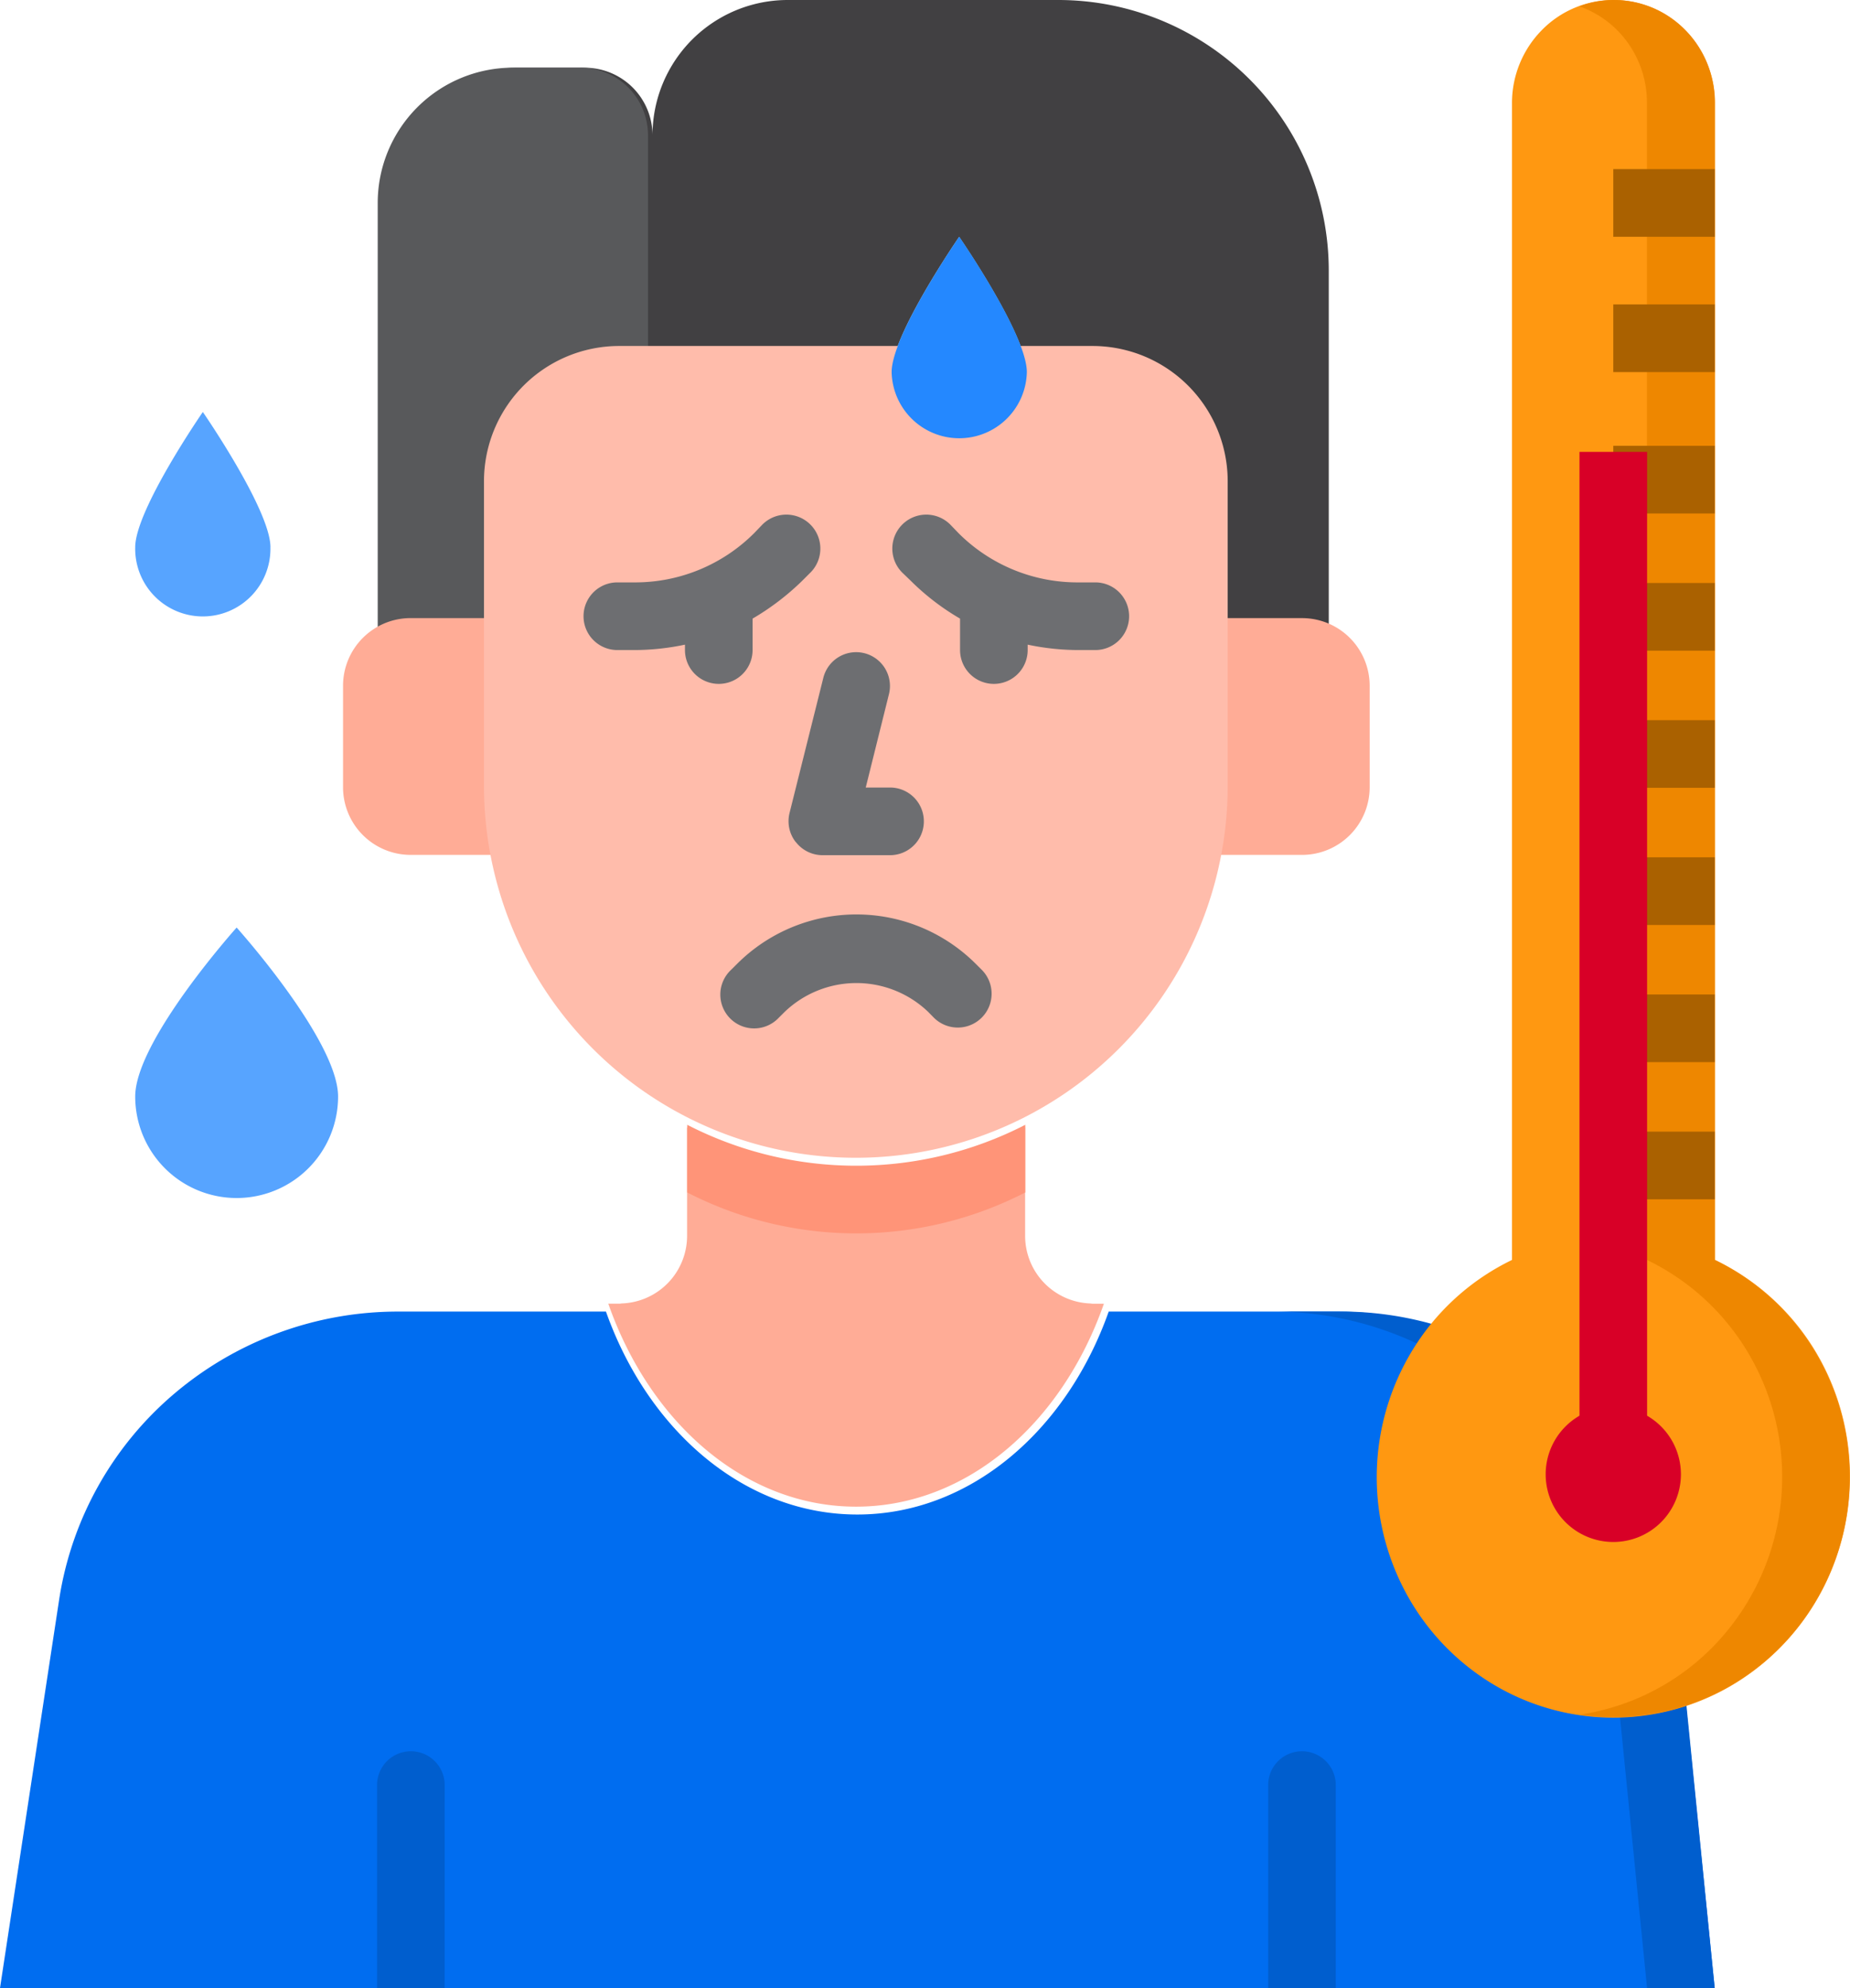 <svg xmlns="http://www.w3.org/2000/svg" width="55.865" height="60" viewBox="0 0 55.865 60">
  <g id="fever_1" data-name="fever 1" transform="translate(-5.031 -2.156)">
    <path id="Path_4039" data-name="Path 4039" d="M33.354,2.156H25.188A4.083,4.083,0,0,0,21.1,6.24,2.042,2.042,0,0,0,19.063,4.2H17.021a4.083,4.083,0,0,0-4.083,4.083V22.573H41.521V10.323a8.167,8.167,0,0,0-8.167-8.167Z" transform="translate(3.635)" fill="#414042"/>
    <path id="Path_4040" data-name="Path 4040" d="M19.063,3.594H17.021a4.083,4.083,0,0,0-4.083,4.083V21.969H21.1V5.635a2.042,2.042,0,0,0-2.042-2.042Z" transform="translate(3.499 0.604)" fill="#58595b"/>
    <path id="Path_4041" data-name="Path 4041" d="M55.671,38.661a10.158,10.158,0,0,0-3.355-6.553,10.44,10.44,0,0,0-6.949-2.639H38.511c-1.274,3.6-4.194,6.125-7.591,6.125s-6.312-2.521-7.591-6.125H17.056A10.444,10.444,0,0,0,10.3,31.942a10.171,10.171,0,0,0-3.483,6.221L5.031,49.886H56.81Z" transform="translate(0 12.271)" fill="#006df0"/>
    <path id="Path_4042" data-name="Path 4042" d="M14.979,45.958H12.938V39.833a1.021,1.021,0,0,1,2.042,0Z" transform="translate(3.479 16.198)" fill="#005ece"/>
    <path id="Path_4043" data-name="Path 4043" d="M33.667,45.958H31.625V39.833a1.021,1.021,0,0,1,2.042,0Z" transform="translate(11.701 16.198)" fill="#005ece"/>
    <path id="Path_4044" data-name="Path 4044" d="M43.788,38.661a10.209,10.209,0,0,0-10.157-9.193H31.589a10.209,10.209,0,0,1,10.157,9.193l1.123,11.224h2.042Z" transform="translate(11.899 12.271)" fill="#005ece"/>
    <path id="Path_4045" data-name="Path 4045" d="M11.99,14.865c0-1.128-2.042-4.083-2.042-4.083s-2.042,2.955-2.042,4.083a2.042,2.042,0,1,0,4.083,0Z" transform="translate(1.208 3.808)" fill="#57a4ff"/>
    <path id="Path_4046" data-name="Path 4046" d="M27.8,11.271c0-1.128-2.042-4.083-2.042-4.083s-2.042,2.955-2.042,4.083a2.042,2.042,0,0,0,4.083,0Z" transform="translate(8.237 2.115)" fill="#9bc9ff"/>
    <path id="Path_4047" data-name="Path 4047" d="M10.969,29.729a3.063,3.063,0,0,0,3.063-3.063c0-1.691-3.063-5.1-3.063-5.1s-3.063,3.413-3.063,5.1a3.063,3.063,0,0,0,3.063,3.063Z" transform="translate(1.208 8.584)" fill="#57a4ff"/>
    <path id="Path_4048" data-name="Path 4048" d="M30.188,15.094H33.25a2.042,2.042,0,0,1,2.042,2.042V20.2A2.042,2.042,0,0,1,33.25,22.24H30.188Z" transform="translate(11.099 5.717)" fill="#ffac96"/>
    <path id="Path_4049" data-name="Path 4049" d="M17.323,22.24H14.26A2.042,2.042,0,0,1,12.219,20.2V17.135a2.042,2.042,0,0,1,2.042-2.042h3.063Z" transform="translate(3.171 5.717)" fill="#ffac96"/>
    <path id="Path_4050" data-name="Path 4050" d="M25.214,37.168c3.348,0,6.222-2.521,7.483-6.125H32.36c-.028,0-.053-.007-.08-.008A2.042,2.042,0,0,1,30.318,29V25.724a11.163,11.163,0,0,1-10.208,0V29a2.042,2.042,0,0,1-1.962,2.034c-.027,0-.052.008-.08.008h-.337C18.992,34.646,21.866,37.168,25.214,37.168Z" transform="translate(5.669 10.46)" fill="#ffac96"/>
    <path id="Path_4051" data-name="Path 4051" d="M29.615,27.766V25.724a11.164,11.164,0,0,1-10.209,0v2.042a11.164,11.164,0,0,0,10.209,0Z" transform="translate(6.377 10.379)" fill="#ff9478"/>
    <path id="Path_4052" data-name="Path 4052" d="M48.073,46.733a7.344,7.344,0,0,1-.992,3.693,7.2,7.2,0,0,1-2.7,2.667,7.052,7.052,0,0,1-7.268-.22,7.217,7.217,0,0,1-2.542-2.826,7.352,7.352,0,0,1,.439-7.371,7.177,7.177,0,0,1,2.859-2.494V5.266a3.134,3.134,0,0,1,.9-2.2,3.03,3.03,0,0,1,4.331,0,3.135,3.135,0,0,1,.9,2.2V40.181a7.151,7.151,0,0,1,2.98,2.673A7.31,7.31,0,0,1,48.073,46.733Z" transform="translate(12.82 0)" fill="#ff9811"/>
    <path id="Path_4053" data-name="Path 4053" d="M42.177,40.181V5.266a3.118,3.118,0,0,0-.335-1.435,3.068,3.068,0,0,0-.953-1.112,3,3,0,0,0-2.8-.372,3.029,3.029,0,0,1,1.483,1.126,3.1,3.1,0,0,1,.559,1.793V40.181a7.187,7.187,0,0,1,3.246,3.144,7.332,7.332,0,0,1-1.272,8.552,7.1,7.1,0,0,1-4.015,2.03,7.05,7.05,0,0,0,4.86-1.056,7.238,7.238,0,0,0,3-4.021,7.354,7.354,0,0,0-.309-5.037A7.2,7.2,0,0,0,42.177,40.181Z" transform="translate(14.633 0)" fill="#ee8700"/>
    <path id="Path_4054" data-name="Path 4054" d="M39.417,35.708a2.042,2.042,0,1,0-2.042-2.042A2.042,2.042,0,0,0,39.417,35.708Z" transform="translate(14.331 12.986)" fill="#d80027"/>
    <path id="Path_4055" data-name="Path 4055" d="M19.177,9.344H33.469a4.083,4.083,0,0,1,4.083,4.083v9.188a11.229,11.229,0,1,1-22.458,0V13.427a4.083,4.083,0,0,1,4.083-4.083Z" transform="translate(4.552 3.254)" fill="#ffbcab"/>
    <path id="Path_4056" data-name="Path 4056" d="M23.719,11.271a2.042,2.042,0,0,0,4.083,0c0-1.128-2.042-4.083-2.042-4.083S23.719,10.148,23.719,11.271Z" transform="translate(8.237 2.115)" fill="#2488ff"/>
    <path id="Path_4057" data-name="Path 4057" d="M26.554,24.43A1.021,1.021,0,1,0,28,22.985l-.175-.174a5.1,5.1,0,0,0-7.216,0l-.176.175a1.021,1.021,0,1,0,1.441,1.445l.177-.176a3.133,3.133,0,0,1,4.331,0Z" transform="translate(6.676 8.439)" fill="#6d6e71"/>
    <path id="Path_4058" data-name="Path 4058" d="M21.779,21.542a1.02,1.02,0,0,0,.8.393h2.042a1.021,1.021,0,0,0,0-2.042h-.734l.7-2.814a1.021,1.021,0,0,0-1.98-.5l-1.021,4.083a1.021,1.021,0,0,0,.186.876Z" transform="translate(7.287 6.031)" fill="#6d6e71"/>
    <path id="Path_4059" data-name="Path 4059" d="M24.1,14.684l-.245.245a7.685,7.685,0,0,1-1.5,1.143v.949a1.021,1.021,0,0,1-2.042,0v-.163a7.46,7.46,0,0,1-1.521.163h-.521a1.021,1.021,0,1,1,0-2.042h.521a5.079,5.079,0,0,0,3.614-1.49l.245-.255a1.025,1.025,0,0,1,1.45,1.45Z" transform="translate(5.402 4.754)" fill="#6d6e71"/>
    <path id="Path_4060" data-name="Path 4060" d="M30.866,16a1.021,1.021,0,0,1-1.021,1.021h-.521a7.459,7.459,0,0,1-1.521-.163v.163a1.021,1.021,0,0,1-2.042,0v-.949a7.329,7.329,0,0,1-1.49-1.143l-.255-.245a1.025,1.025,0,0,1,1.45-1.45l.245.255a5.079,5.079,0,0,0,3.614,1.49h.521A1.021,1.021,0,0,1,30.866,16Z" transform="translate(8.261 4.754)" fill="#6d6e71"/>
    <path id="Path_4061" data-name="Path 4061" d="M38.813,5.75h3.063V7.792H38.813Z" transform="translate(14.935 1.51)" fill="#aa6100"/>
    <path id="Path_4062" data-name="Path 4062" d="M38.813,8.625h3.063v2.042H38.813Z" transform="translate(14.935 2.719)" fill="#aa6100"/>
    <path id="Path_4063" data-name="Path 4063" d="M38.813,11.5h3.063v2.042H38.813Z" transform="translate(14.935 4.111)" fill="#aa6100"/>
    <path id="Path_4064" data-name="Path 4064" d="M38.813,14.375h3.063v2.042H38.813Z" transform="translate(14.935 5.376)" fill="#aa6100"/>
    <path id="Path_4065" data-name="Path 4065" d="M38.813,17.25h3.063v2.042H38.813Z" transform="translate(14.935 6.641)" fill="#aa6100"/>
    <path id="Path_4066" data-name="Path 4066" d="M38.813,20.125h3.063v2.042H38.813Z" transform="translate(14.935 7.905)" fill="#aa6100"/>
    <path id="Path_4067" data-name="Path 4067" d="M38.813,23h3.063v2.042H38.813Z" transform="translate(14.935 9.17)" fill="#aa6100"/>
    <path id="Path_4068" data-name="Path 4068" d="M38.813,25.875h3.063v2.042H38.813Z" transform="translate(14.935 10.435)" fill="#aa6100"/>
    <path id="Path_4069" data-name="Path 4069" d="M38.094,11.5h2.042V42.125H38.094Z" transform="translate(14.633 4.294)" fill="#d80027"/>
  </g>
</svg>
